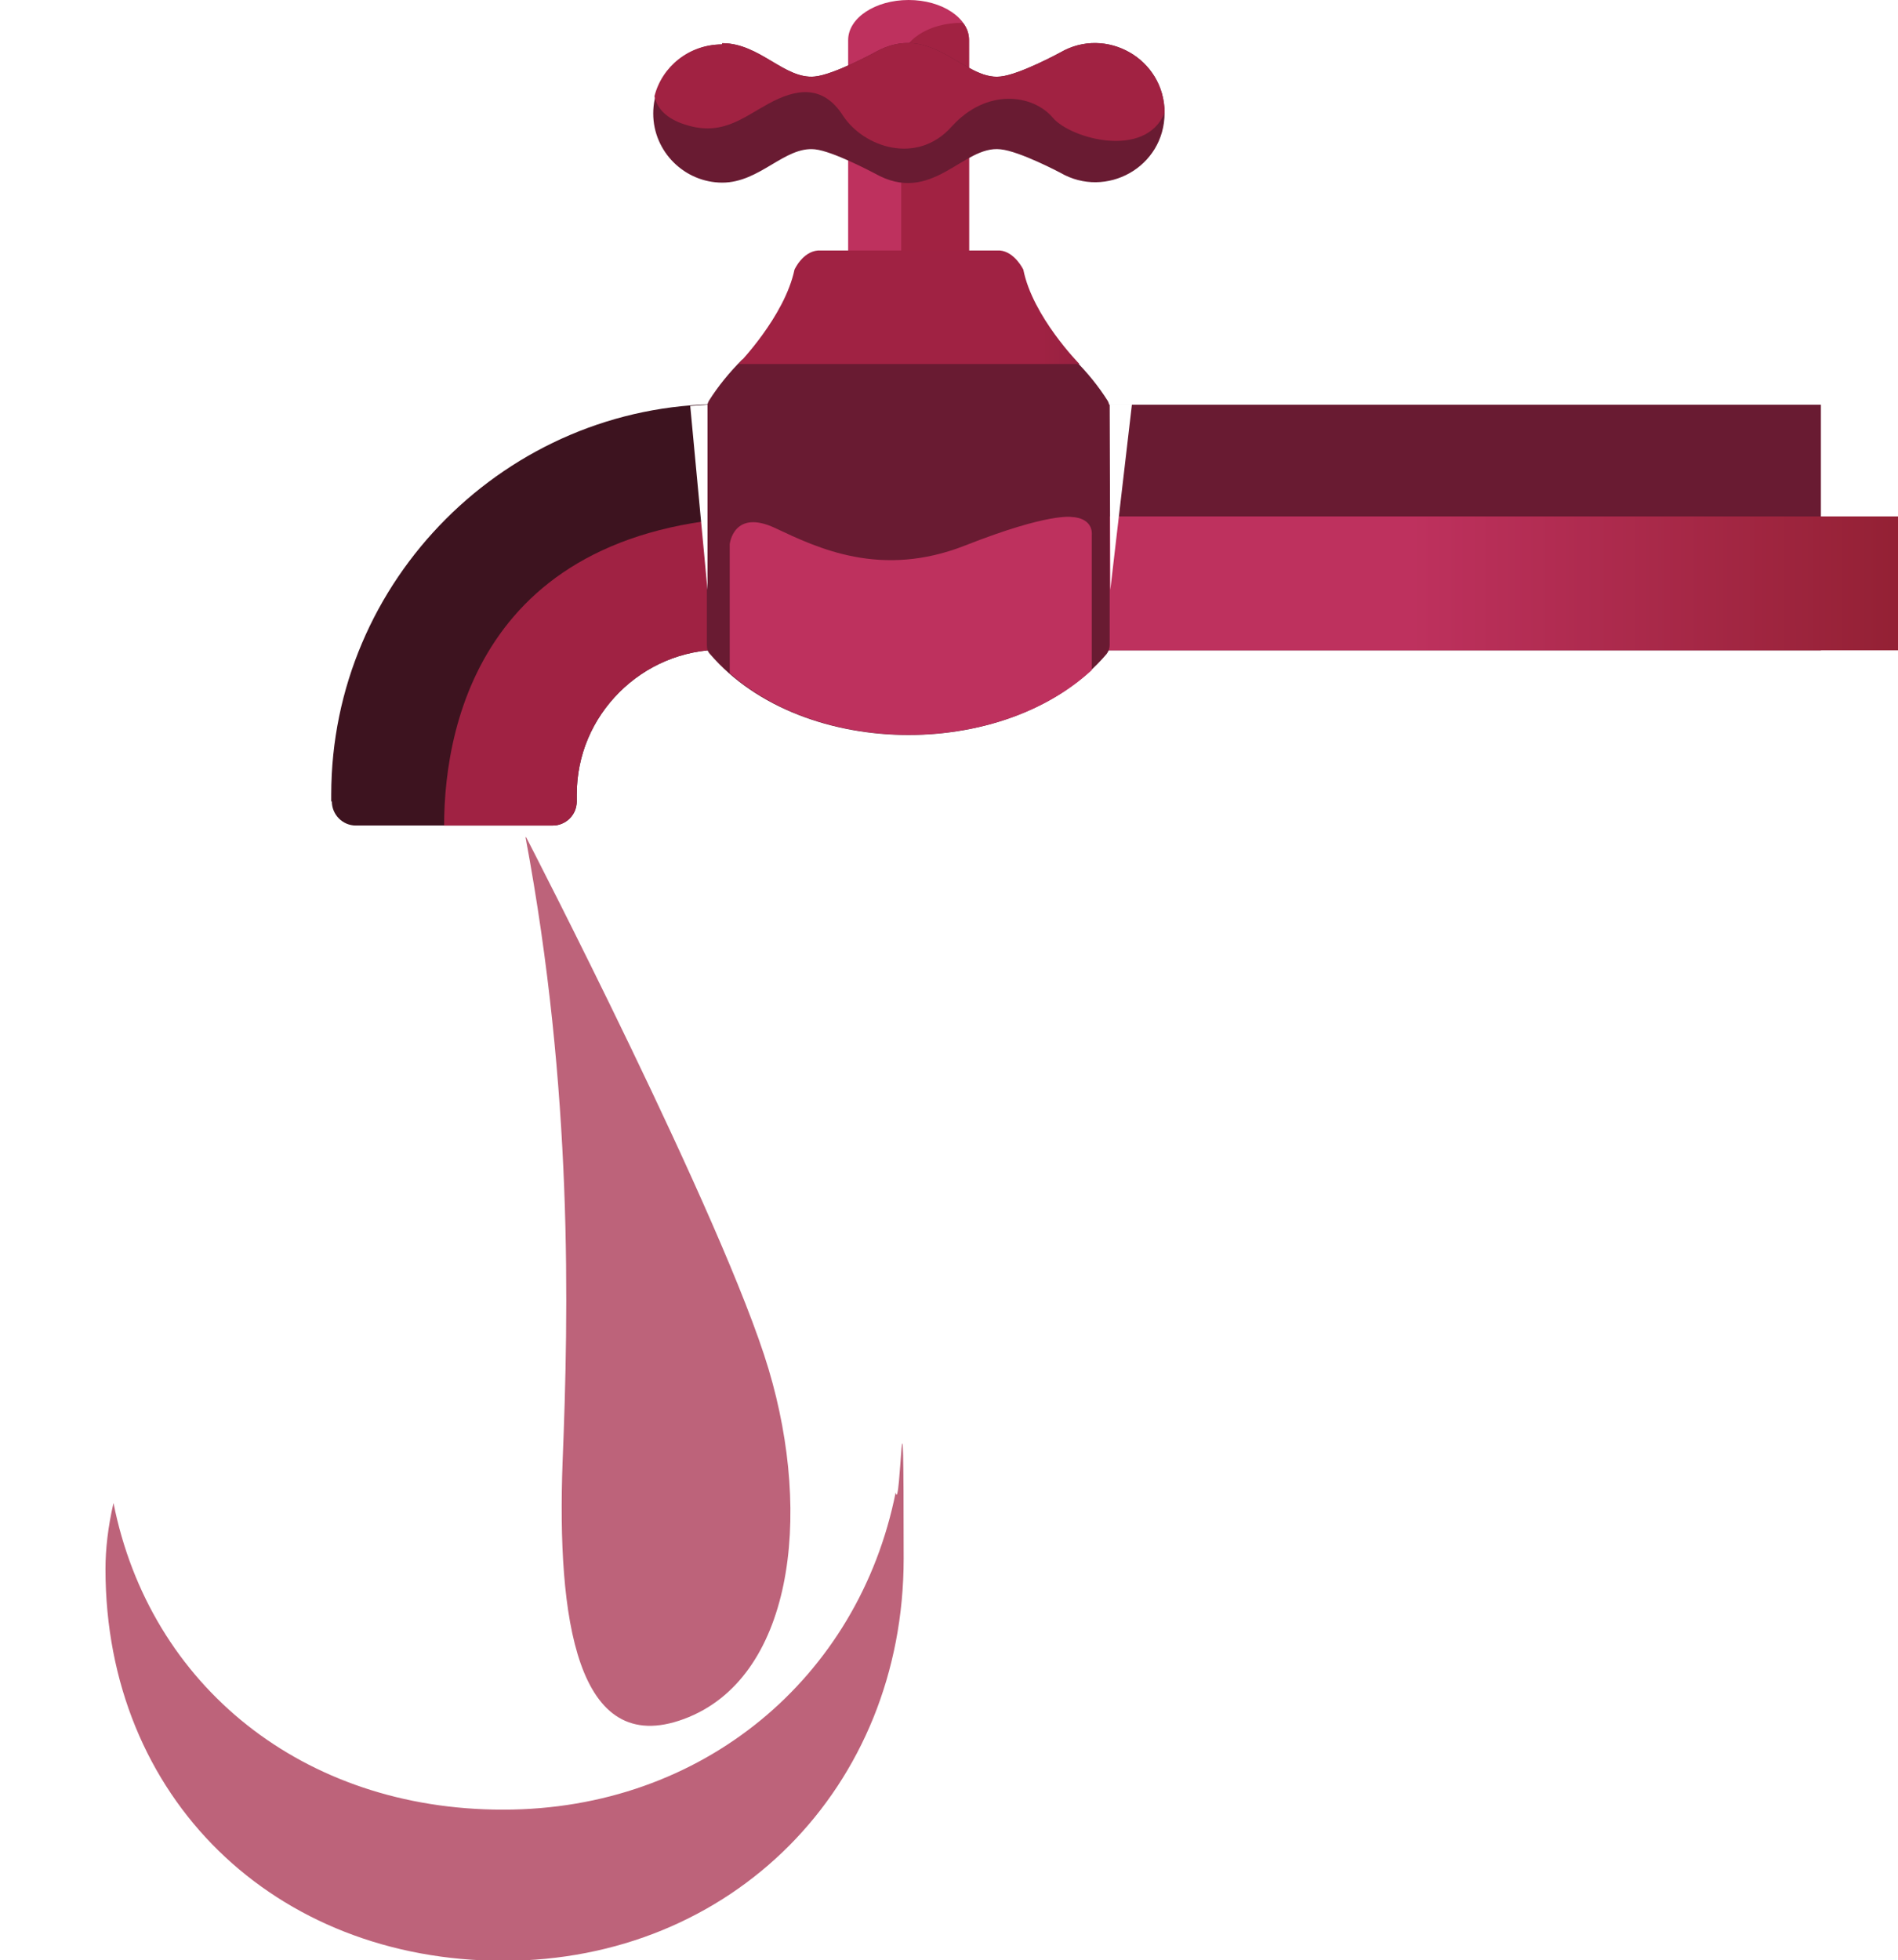 <?xml version="1.0" encoding="UTF-8"?><svg id="b" xmlns="http://www.w3.org/2000/svg" xmlns:xlink="http://www.w3.org/1999/xlink" viewBox="0 0 307.7 317.7"><defs><style>.o{fill:url(#j);}.p{fill:url(#m);}.q,.r{fill:#fff;}.s{fill:url(#h);}.t{fill:url(#i);}.u{fill:url(#l);}.v{fill:#691b32;}.w{opacity:.7;}.w,.x{fill:#a12242;}.y{fill:url(#f);}.z{fill:url(#g);}.aa{fill:url(#n);}.r{opacity:.3;}.ab{filter:url(#d);}.ac{fill:url(#k);}</style><filter id="d" filterUnits="userSpaceOnUse"><feOffset dx="7" dy="10"/><feGaussianBlur result="e" stdDeviation="5"/><feFlood flood-color="#000" flood-opacity=".2"/><feComposite in2="e" operator="in"/><feComposite in="SourceGraphic"/></filter><linearGradient id="f" x1="1764.3" y1="7502.3" x2="1764.3" y2="7570.9" gradientTransform="translate(-787.6 4404.9) scale(.6 -.6)" gradientUnits="userSpaceOnUse"><stop offset="0" stop-color="#691b32"/><stop offset=".3" stop-color="#691b31"/><stop offset=".5" stop-color="#691b32"/><stop offset="1" stop-color="#3d131f"/></linearGradient><linearGradient id="g" x1="1693.7" y1="7521.1" x2="1911.1" y2="7521.2" gradientTransform="translate(-787.6 4404.9) scale(.6 -.6)" gradientUnits="userSpaceOnUse"><stop offset="0" stop-color="#be315e"/><stop offset="1" stop-color="#781619"/></linearGradient><linearGradient id="h" x1="1509.6" y1="7548.5" x2="1586.7" y2="7471.3" gradientTransform="translate(-787.6 4404.9) scale(.6 -.6)" gradientUnits="userSpaceOnUse"><stop offset="0" stop-color="#691b32"/><stop offset=".3" stop-color="#691b31"/><stop offset=".5" stop-color="#691b32"/><stop offset="1" stop-color="#3d131f"/></linearGradient><linearGradient id="i" x1="1524" y1="7496.3" x2="1619.7" y2="7496.3" gradientTransform="translate(-787.6 4404.9) scale(.6 -.6)" gradientUnits="userSpaceOnUse"><stop offset="0" stop-color="#a02243"/><stop offset="1" stop-color="#691c32"/></linearGradient><linearGradient id="j" x1="1631.4" y1="7619.4" x2="1631.3" y2="7693.4" xlink:href="#g"/><linearGradient id="k" x1="1631.4" y1="7478.3" x2="1631.4" y2="7583.1" xlink:href="#f"/><linearGradient id="l" x1="1631.8" y1="7478.4" x2="1631.8" y2="7531.4" xlink:href="#g"/><linearGradient id="m" x1="1592.9" y1="7599.3" x2="1664.8" y2="7599.3" xlink:href="#i"/><linearGradient id="n" x1="1631.7" y1="7673.9" x2="1631.7" y2="7645" gradientTransform="translate(-787.6 4404.9) scale(.6 -.6)" gradientUnits="userSpaceOnUse"><stop offset="0" stop-color="#691b32"/><stop offset="1" stop-color="#a12242"/></linearGradient></defs><g id="c"><g class="ab"><path class="q" d="m74.5,317.7c-20.6,0-39.5-7.3-53.1-20.7C7.6,283.6,0,264.8,0,244.3s.5-8,1.6-12.8c1-4.6,5.1-7.9,9.8-7.9s0,0,0,0c4.7,0,8.8,3.4,9.7,8.1,5,25.3,26,41.7,53.3,41.7s48.6-17.4,53.8-43.4c.9-4.6,5-8,9.7-8.1,0,0,0,0,.1,0,4.7,0,8.7,3.3,9.8,7.8,1.1,4.8,1.6,9,1.6,12.8,0,20.6-7.6,39.6-21.5,53.6-13.9,14-32.9,21.6-53.5,21.6Z"/><g><g><path class="r" d="m139.4,242.5c0,37.1-27.8,65.2-64.9,65.2s-64.5-26.4-64.5-63.5S74.5,111,74.5,111c0,0,64.9,94.5,64.9,131.5Z"/><path class="w" d="m74.5,283.3c-32.3,0-57.2-20-63.1-49.7-.9,3.9-1.3,7.5-1.3,10.7,0,37.1,27.4,63.5,64.5,63.5s64.9-28.1,64.9-65.2-.5-6.7-1.3-10.7c-6,30-31.3,51.4-63.6,51.4Z"/></g><path class="w" d="m78.3,125.7s32.1,62.1,39.3,86.2c7.2,24.1,3.8,50.2-13.7,56.7-17.5,6.5-20.6-16.5-19.7-41.5,1-24.9,1.7-60.2-6-101.4Z"/></g></g><g><polygon class="y" points="151.8 65.6 295.2 65.6 295.2 105.4 151.8 105.4 151.8 65.6"/><polygon class="z" points="307.7 83.7 307.7 105.4 151.8 105.4 151.8 83.7 307.7 83.7"/><path class="s" d="m53.7,129.9v-1.1c0-17.4,7.1-33.2,18.6-44.7,11.5-11.5,27.3-18.6,44.7-18.6h23.7v39.8h-23.7c-6.4,0-12.3,2.6-16.6,6.9-4.3,4.3-6.9,10.1-6.9,16.6v1.1c0,2.2-1.8,3.9-3.9,3.9h-31.9c-2.2,0-3.9-1.8-3.9-3.9Z"/><path class="t" d="m140.7,83.7v21.6h-23.7c-6.4,0-12.3,2.6-16.6,6.9-4.3,4.3-6.9,10.1-6.9,16.6v1.1c0,2.2-1.8,3.9-3.9,3.9h-17.6c0-17.3,7-51.3,57-50.1h11.7Z"/><g><path class="o" d="m147.3,0h0c-5.4,0-9.8,2.9-9.8,6.5v43.3c0,3.6,4.4,6.5,9.8,6.5h0c5.4,0,9.8-2.9,9.8-6.5V6.5c0-3.6-4.4-6.5-9.8-6.5Z"/><path class="x" d="m147.1,56.2h.2c5.4,0,9.8-2.9,9.8-6.5V6.5c0-1-.3-2-1-2.8h-.2c-5.4,0-9.8,2.9-9.8,6.5v43.3c0,1,.3,2,1,2.8Z"/></g><path class="ac" d="m174.2,58.3c2,2,3.9,4.3,5.4,6.7.2.4.3.8.3,1.2v38.4c0,.5-.2,1-.5,1.4-14.9,17.5-49.3,17.5-64.3,0-.4-.4-.5-.9-.5-1.4v-38.4c0-.4.1-.8.3-1.2,1.5-2.4,3.4-4.7,5.4-6.7h53.8Z"/><path class="u" d="m177,108.6c-14.9,13.8-43.5,14-58.7.5v-20.9s.6-5.8,7.4-2.6c6.8,3.2,17.1,8.2,30.8,2.8,13.7-5.4,17.3-4.6,17.3-4.6,0,0,3.4,0,3.2,3v21.9Z"/><path class="p" d="m119.7,59s7.5-7.7,9.1-15.3c0,0,1.3-2.9,3.8-3.1h29.5c2.4.2,3.8,3.1,3.8,3.1,1.5,7.6,9.1,15.3,9.1,15.3h-55.2Z"/><path class="v" d="m117.1,7c6.1,0,10.1,5.9,15,5.4,3.1-.3,9.7-3.9,9.7-3.9h0c9.2-5.2,14.4,4.6,20.4,3.9,3.1-.3,9.7-3.9,9.7-3.9h0c7.4-4.3,16.9,1,16.9,9.8s-9.5,14-16.9,9.7h0c0,0-6.6-3.5-9.7-3.8-6.1-.7-11.1,9.2-20.4,3.9-.6-.3-6.8-3.6-9.7-3.9-4.9-.5-8.9,5.4-15,5.4s-11.2-5-11.2-11.2,5-11.2,11.2-11.2Z"/><path class="aa" d="m117.1,7c6.1,0,10.1,5.9,15,5.4,3.1-.3,9.7-3.9,9.7-3.9h0c9.2-5.2,14.4,4.6,20.4,3.9,3.1-.3,9.7-3.9,9.7-3.9h0c7.4-4.3,16.9,1,16.9,9.8h0c-3.1,7.5-15.2,4.2-18.1.8-3.2-3.8-10.7-4.9-16.4,1.4-5.6,6.3-14.2,3.4-17.6-1.7-3.3-5.2-7.7-4.4-12.1-2-4.4,2.4-7.8,5.5-14.1,3.2-3-1.1-4.1-2.9-4.4-4.4,1.2-4.8,5.6-8.4,10.9-8.4Z"/><g><polygon class="q" points="114.7 95.6 114.7 65.6 111.9 65.8 114.7 95.6"/><polygon class="q" points="180 95.6 179.9 65.6 183.5 65.6 180 95.6"/></g></g></g></svg>